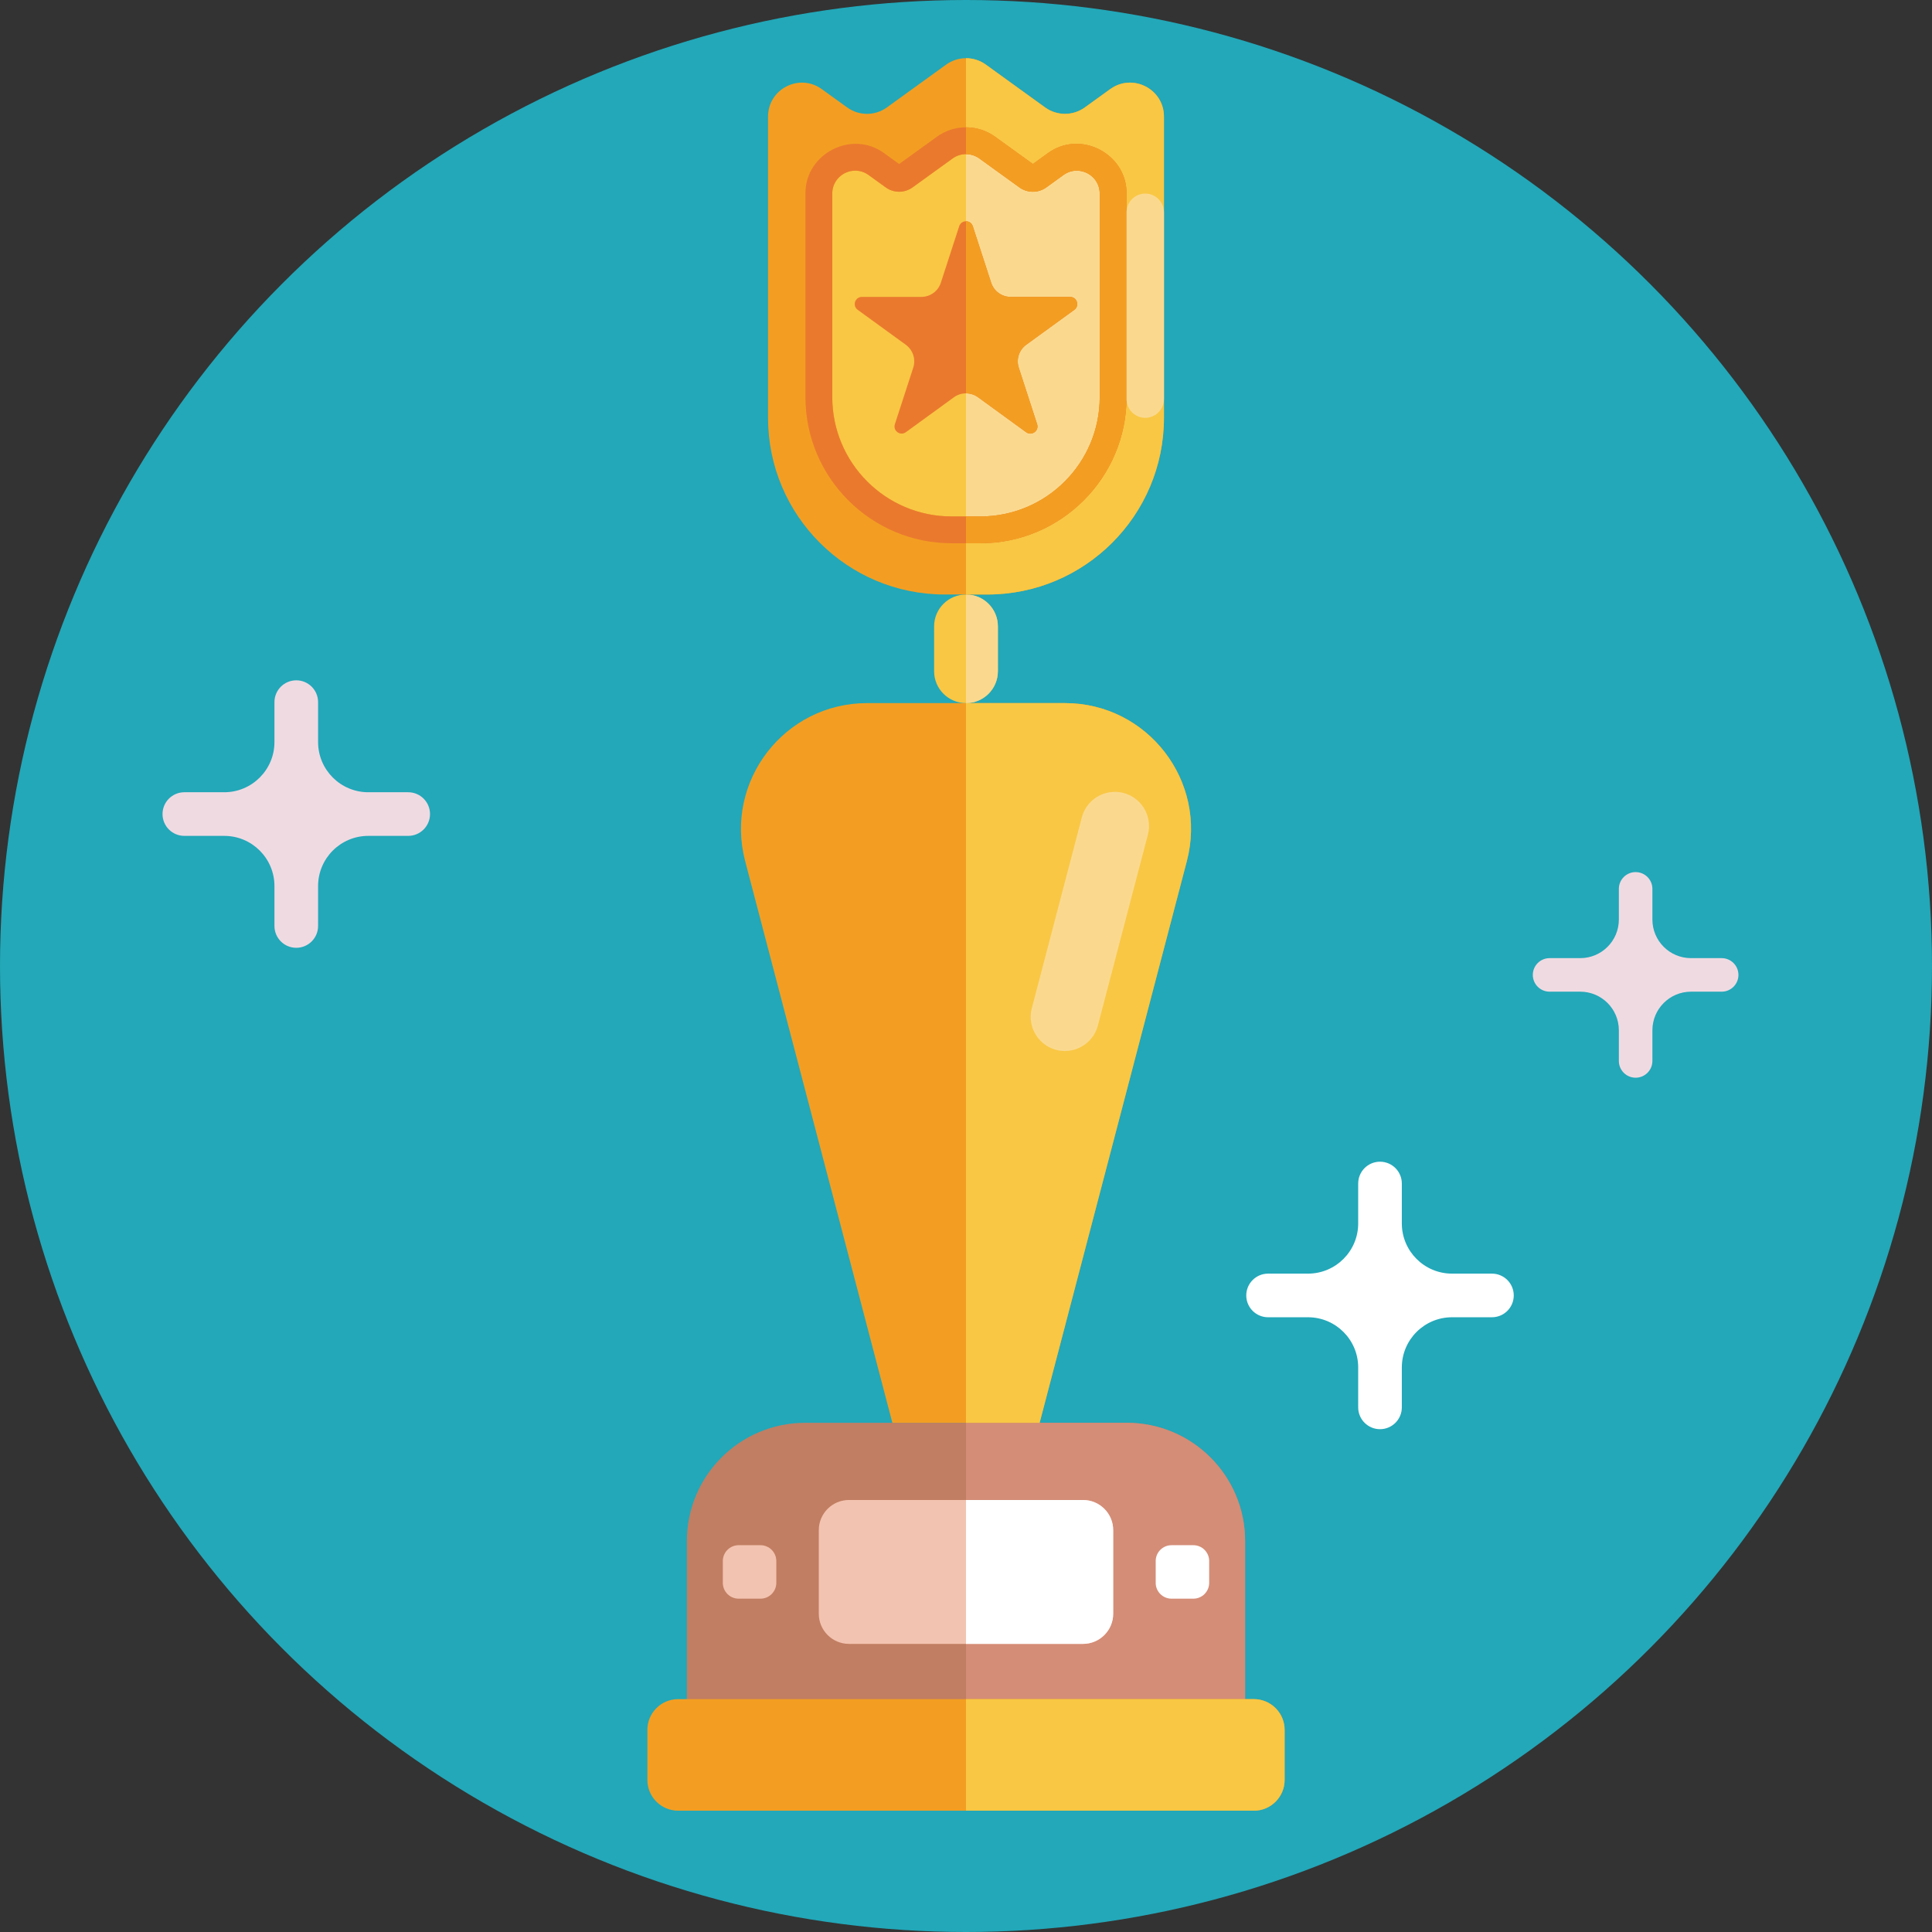 <?xml version="1.0" encoding="iso-8859-1"?>
<!-- Generator: Adobe Illustrator 22.0.1, SVG Export Plug-In . SVG Version: 6.00 Build 0)  -->
<svg version="1.1" id="_x35_0" xmlns="http://www.w3.org/2000/svg" xmlns:xlink="http://www.w3.org/1999/xlink" x="0px" y="0px"
	 viewBox="0 0 512 512" style="enable-background:new 0 0 512 512;" xml:space="preserve">
<rect x="0" y="0" width="512" height="512" fill="#333333" stroke="none"/>
<g>
	<circle style="fill:#22A8B9;" cx="256" cy="256" r="256"/>
	<g>
		<g>
			<g>
				<path style="fill:#C17E62;" d="M329.97,408.41v56.66H182.03v-56.66c0-17.32,14.04-31.35,31.35-31.35h85.24
					C315.93,377.06,329.97,391.09,329.97,408.41z"/>
				<path style="fill:#D48D77;" d="M329.97,408.41v56.66H256v-88.01h42.62C315.93,377.06,329.97,391.09,329.97,408.41z"/>
			</g>
			<g>
				<path style="fill:#F39E22;" d="M340.438,458.443v13.254c0,4.503-3.652,8.155-8.155,8.155H179.717
					c-4.503,0-8.155-3.652-8.155-8.155v-13.254c0-4.503,3.652-8.155,8.155-8.155h152.565
					C336.786,450.287,340.438,453.939,340.438,458.443z"/>
				<path style="fill:#F9C744;" d="M340.438,458.443v13.254c0,4.503-3.652,8.155-8.155,8.155H256v-29.564h76.283
					C336.786,450.287,340.438,453.939,340.438,458.443z"/>
			</g>
			<g>
				<path style="fill:#FFFFFF;" d="M316.247,409.494h-5.779c-2.317,0-4.196,1.878-4.196,4.196v5.779
					c0,2.317,1.878,4.196,4.196,4.196h5.779c2.317,0,4.196-1.878,4.196-4.196v-5.779
					C320.443,411.372,318.564,409.494,316.247,409.494z"/>
				<path style="fill:#F3C3B1;" d="M201.532,409.494h-5.779c-2.317,0-4.196,1.878-4.196,4.196v5.779
					c0,2.317,1.878,4.196,4.196,4.196h5.779c2.317,0,4.196-1.878,4.196-4.196v-5.779
					C205.728,411.372,203.849,409.494,201.532,409.494z"/>
			</g>
			<g>
				<path style="fill:#F3C3B1;" d="M287.008,397.511h-62.016c-4.42,0-8.003,3.583-8.003,8.003v22.13c0,4.42,3.583,8.003,8.003,8.003
					h62.016c4.42,0,8.003-3.583,8.003-8.003v-22.13C295.011,401.094,291.428,397.511,287.008,397.511z"/>
				<path style="fill:#FFFFFF;" d="M287.008,435.647H256v-38.137h31.008c4.42,0,8.003,3.583,8.003,8.003v22.13
					C295.011,432.064,291.428,435.647,287.008,435.647z"/>
			</g>
		</g>
		<g>
			<path style="fill:#F39E22;" d="M314.53,228.19l-39.02,148.87h-39.02l-39.02-148.87c-5.55-21.16,10.42-41.86,32.3-41.86h52.46
				C304.11,186.33,320.08,207.03,314.53,228.19z"/>
			<path style="fill:#F9C744;" d="M314.53,228.19l-39.02,148.87H256V186.33h26.23C304.11,186.33,320.08,207.03,314.53,228.19z"/>
			<path style="fill:#FAD98F;" d="M290.953,271.771l13.255-50.573c1.504-5.738-2.825-11.348-8.757-11.348h0
				c-4.116,0-7.713,2.776-8.757,6.757L273.44,267.18c-1.504,5.738,2.825,11.348,8.757,11.348l0,0
				C286.312,278.528,289.91,275.752,290.953,271.771z"/>
		</g>
		<g>
			<path style="fill:#F9C744;" d="M264.45,165.999v11.881c0,2.33-0.95,4.44-2.47,5.97c-1.53,1.53-3.64,2.48-5.98,2.48
				c-4.67,0-8.45-3.79-8.45-8.45v-11.881c0-4.67,3.78-8.45,8.45-8.45S264.45,161.329,264.45,165.999z"/>
			<path style="fill:#FAD98F;" d="M264.45,165.999v11.881c0,2.33-0.95,4.44-2.47,5.97c-1.53,1.53-3.64,2.48-5.98,2.48v-28.781
				C260.67,157.549,264.45,161.329,264.45,165.999z"/>
		</g>
		<g>
			<g>
				<path style="fill:#F39E22;" d="M308.46,30.898v79.829c0,25.858-20.964,46.822-46.822,46.822h-11.276
					c-25.858,0-46.822-20.964-46.822-46.822V30.898c0-7.329,8.3-11.574,14.241-7.282l6.727,4.856c3.141,2.269,7.381,2.269,10.522,0
					l15.705-11.347c1.568-1.137,3.416-1.701,5.264-1.701s3.695,0.564,5.263,1.701l15.705,11.347c3.141,2.269,7.381,2.269,10.522,0
					l6.727-4.856C300.159,19.324,308.46,23.569,308.46,30.898z"/>
				<path style="fill:#F9C744;" d="M308.46,30.898v79.829c0,25.858-20.964,46.822-46.822,46.822H256V15.425
					c1.848,0,3.695,0.564,5.263,1.701l15.705,11.347c3.141,2.269,7.381,2.269,10.522,0l6.727-4.856
					C300.159,19.324,308.46,23.569,308.46,30.898z"/>
			</g>
			<g>
				<path style="fill:#F9C744;" d="M291.44,51.302v53.928c0,17.47-14.164,31.634-31.634,31.634h-7.614
					c-17.47,0-31.634-14.163-31.634-31.634V51.302c0-4.951,5.609-7.821,9.623-4.922l4.54,3.281c2.124,1.535,4.99,1.535,7.109,0
					l10.615-7.665c1.06-0.767,2.306-1.149,3.553-1.149c1.246,0,2.493,0.381,3.553,1.149l10.615,7.665
					c2.12,1.535,4.985,1.535,7.109,0l4.54-3.281C285.832,43.481,291.44,46.351,291.44,51.302z"/>
				<path style="fill:#FAD98F;" d="M291.44,51.302v53.928c0,17.47-14.164,31.634-31.634,31.634H256V40.848
					c1.246,0,2.493,0.381,3.553,1.149l10.615,7.665c2.12,1.535,4.985,1.535,7.109,0l4.54-3.281
					C285.832,43.481,291.44,46.351,291.44,51.302z"/>
			</g>
			<g>
				<path style="fill:#EA792E;" d="M277.656,40.62l-3.932,2.843l-10.011-7.225c-2.25-1.63-4.922-2.497-7.713-2.497
					s-5.463,0.867-7.722,2.501l-10.001,7.22l-3.932-2.843c-8.547-6.325-20.983,0.066-20.893,10.683v53.928
					c0,21.362,17.382,38.74,38.74,38.74h7.618c21.357,0,38.74-17.378,38.74-38.74V51.303
					C298.634,40.696,286.221,34.285,277.656,40.62z M291.442,105.232c0,17.468-14.166,31.633-31.633,31.633h-7.618
					c-17.468,0-31.633-14.166-31.633-31.633V51.303c0-3.586,2.947-6.083,6.093-6.083c1.199,0,2.426,0.36,3.534,1.161l4.539,3.283
					c2.122,1.53,4.989,1.535,7.111,0l10.612-7.666c1.061-0.767,2.307-1.151,3.553-1.151s2.492,0.384,3.553,1.151l10.612,7.666
					c2.122,1.535,4.989,1.53,7.111,0l4.539-3.283c1.109-0.801,2.336-1.161,3.534-1.161c3.146,0,6.093,2.497,6.093,6.083V105.232z"/>
				<path style="fill:#F39E22;" d="M298.549,51.303v53.928c0,21.362-17.382,38.74-38.74,38.74H256v-7.106h3.809
					c17.468,0,31.633-14.166,31.633-31.633V51.303c0-3.586-2.947-6.083-6.093-6.083c-1.199,0-2.426,0.36-3.534,1.161l-4.539,3.283
					c-2.122,1.53-4.989,1.535-7.111,0l-10.612-7.666c-1.061-0.767-2.307-1.151-3.553-1.151v-7.106c2.79,0,5.462,0.867,7.713,2.497
					l10.011,7.225l3.932-2.843C286.221,34.285,298.634,40.696,298.549,51.303z"/>
			</g>
			<g>
				<path style="fill:#EA792E;" d="M284.703,82.105l-12.743,9.256c-1.905,1.389-2.706,3.839-1.978,6.082l4.867,14.981
					c0.569,1.741-1.428,3.193-2.908,2.117l-12.743-9.261c-0.95-0.695-2.074-1.037-3.198-1.037s-2.248,0.342-3.198,1.037
					l-12.743,9.261c-1.481,1.076-3.477-0.376-2.908-2.117l4.867-14.981c0.728-2.243-0.072-4.693-1.978-6.082l-12.743-9.256
					c-1.481-1.08-0.719-3.424,1.114-3.424h15.753c2.354,0,4.442-1.514,5.17-3.757l4.867-14.981c0.285-0.868,1.042-1.307,1.799-1.307
					c0.757,0,1.514,0.439,1.799,1.307l4.867,14.981c0.728,2.243,2.817,3.757,5.17,3.757h15.753
					C285.421,78.681,286.184,81.025,284.703,82.105z"/>
				<path style="fill:#F39E22;" d="M284.703,82.105l-12.743,9.256c-1.905,1.389-2.706,3.839-1.978,6.082l4.867,14.981
					c0.569,1.741-1.428,3.193-2.908,2.117l-12.743-9.261c-0.95-0.695-2.074-1.037-3.198-1.037V58.636
					c0.757,0,1.514,0.439,1.799,1.307l4.867,14.981c0.728,2.243,2.817,3.757,5.17,3.757h15.753
					C285.421,78.681,286.184,81.025,284.703,82.105z"/>
			</g>
			<path style="fill:#FAD98F;" d="M303.504,110.727L303.504,110.727c-2.737,0-4.956-2.219-4.956-4.956V56.259
				c0-2.737,2.219-4.956,4.956-4.956h0c2.737,0,4.956,2.219,4.956,4.956v49.513C308.46,108.508,306.241,110.727,303.504,110.727z"/>
		</g>
	</g>
	<g>
		<path style="fill:#FFFFFF;" d="M395.379,337.525h-10.57c-7.352,0-13.312-5.96-13.312-13.312v-10.57
			c0-3.193-2.588-5.781-5.781-5.781h0c-3.193,0-5.781,2.588-5.781,5.781v10.57c0,7.352-5.96,13.312-13.312,13.312h-10.57
			c-3.193,0-5.781,2.588-5.781,5.781l0,0c0,3.193,2.588,5.781,5.781,5.781h10.57c7.352,0,13.312,5.96,13.312,13.312v10.57
			c0,3.193,2.588,5.781,5.781,5.781h0c3.193,0,5.781-2.588,5.781-5.781v-10.57c0-7.352,5.96-13.312,13.312-13.312h10.57
			c3.193,0,5.781-2.588,5.781-5.781l0,0C401.16,340.113,398.572,337.525,395.379,337.525z"/>
		<path style="fill:#F0DAE2;" d="M456.26,253.916h-8.125c-5.652,0-10.233-4.582-10.233-10.233v-8.125
			c0-2.454-1.99-4.444-4.444-4.444h0c-2.454,0-4.444,1.99-4.444,4.444v8.125c0,5.652-4.582,10.233-10.233,10.233h-8.125
			c-2.454,0-4.444,1.99-4.444,4.444l0,0c0,2.454,1.99,4.444,4.444,4.444h8.125c5.652,0,10.233,4.582,10.233,10.233v8.125
			c0,2.454,1.99,4.444,4.444,4.444h0c2.454,0,4.444-1.99,4.444-4.444v-8.125c0-5.652,4.582-10.233,10.233-10.233h8.125
			c2.454,0,4.444-1.99,4.444-4.444l0,0C460.703,255.906,458.714,253.916,456.26,253.916z"/>
		<path style="fill:#F0DAE2;" d="M108.177,209.954h-10.57c-7.352,0-13.312-5.96-13.312-13.312v-10.57
			c0-3.193-2.588-5.781-5.781-5.781h0c-3.193,0-5.781,2.588-5.781,5.781v10.57c0,7.352-5.96,13.312-13.312,13.312h-10.57
			c-3.193,0-5.781,2.588-5.781,5.781v0c0,3.193,2.588,5.781,5.781,5.781h10.57c7.352,0,13.312,5.96,13.312,13.312v10.57
			c0,3.193,2.588,5.781,5.781,5.781h0c3.193,0,5.781-2.588,5.781-5.781v-10.57c0-7.352,5.96-13.312,13.312-13.312h10.57
			c3.193,0,5.781-2.588,5.781-5.781v0C113.958,212.542,111.37,209.954,108.177,209.954z"/>
	</g>
</g>
</svg>
